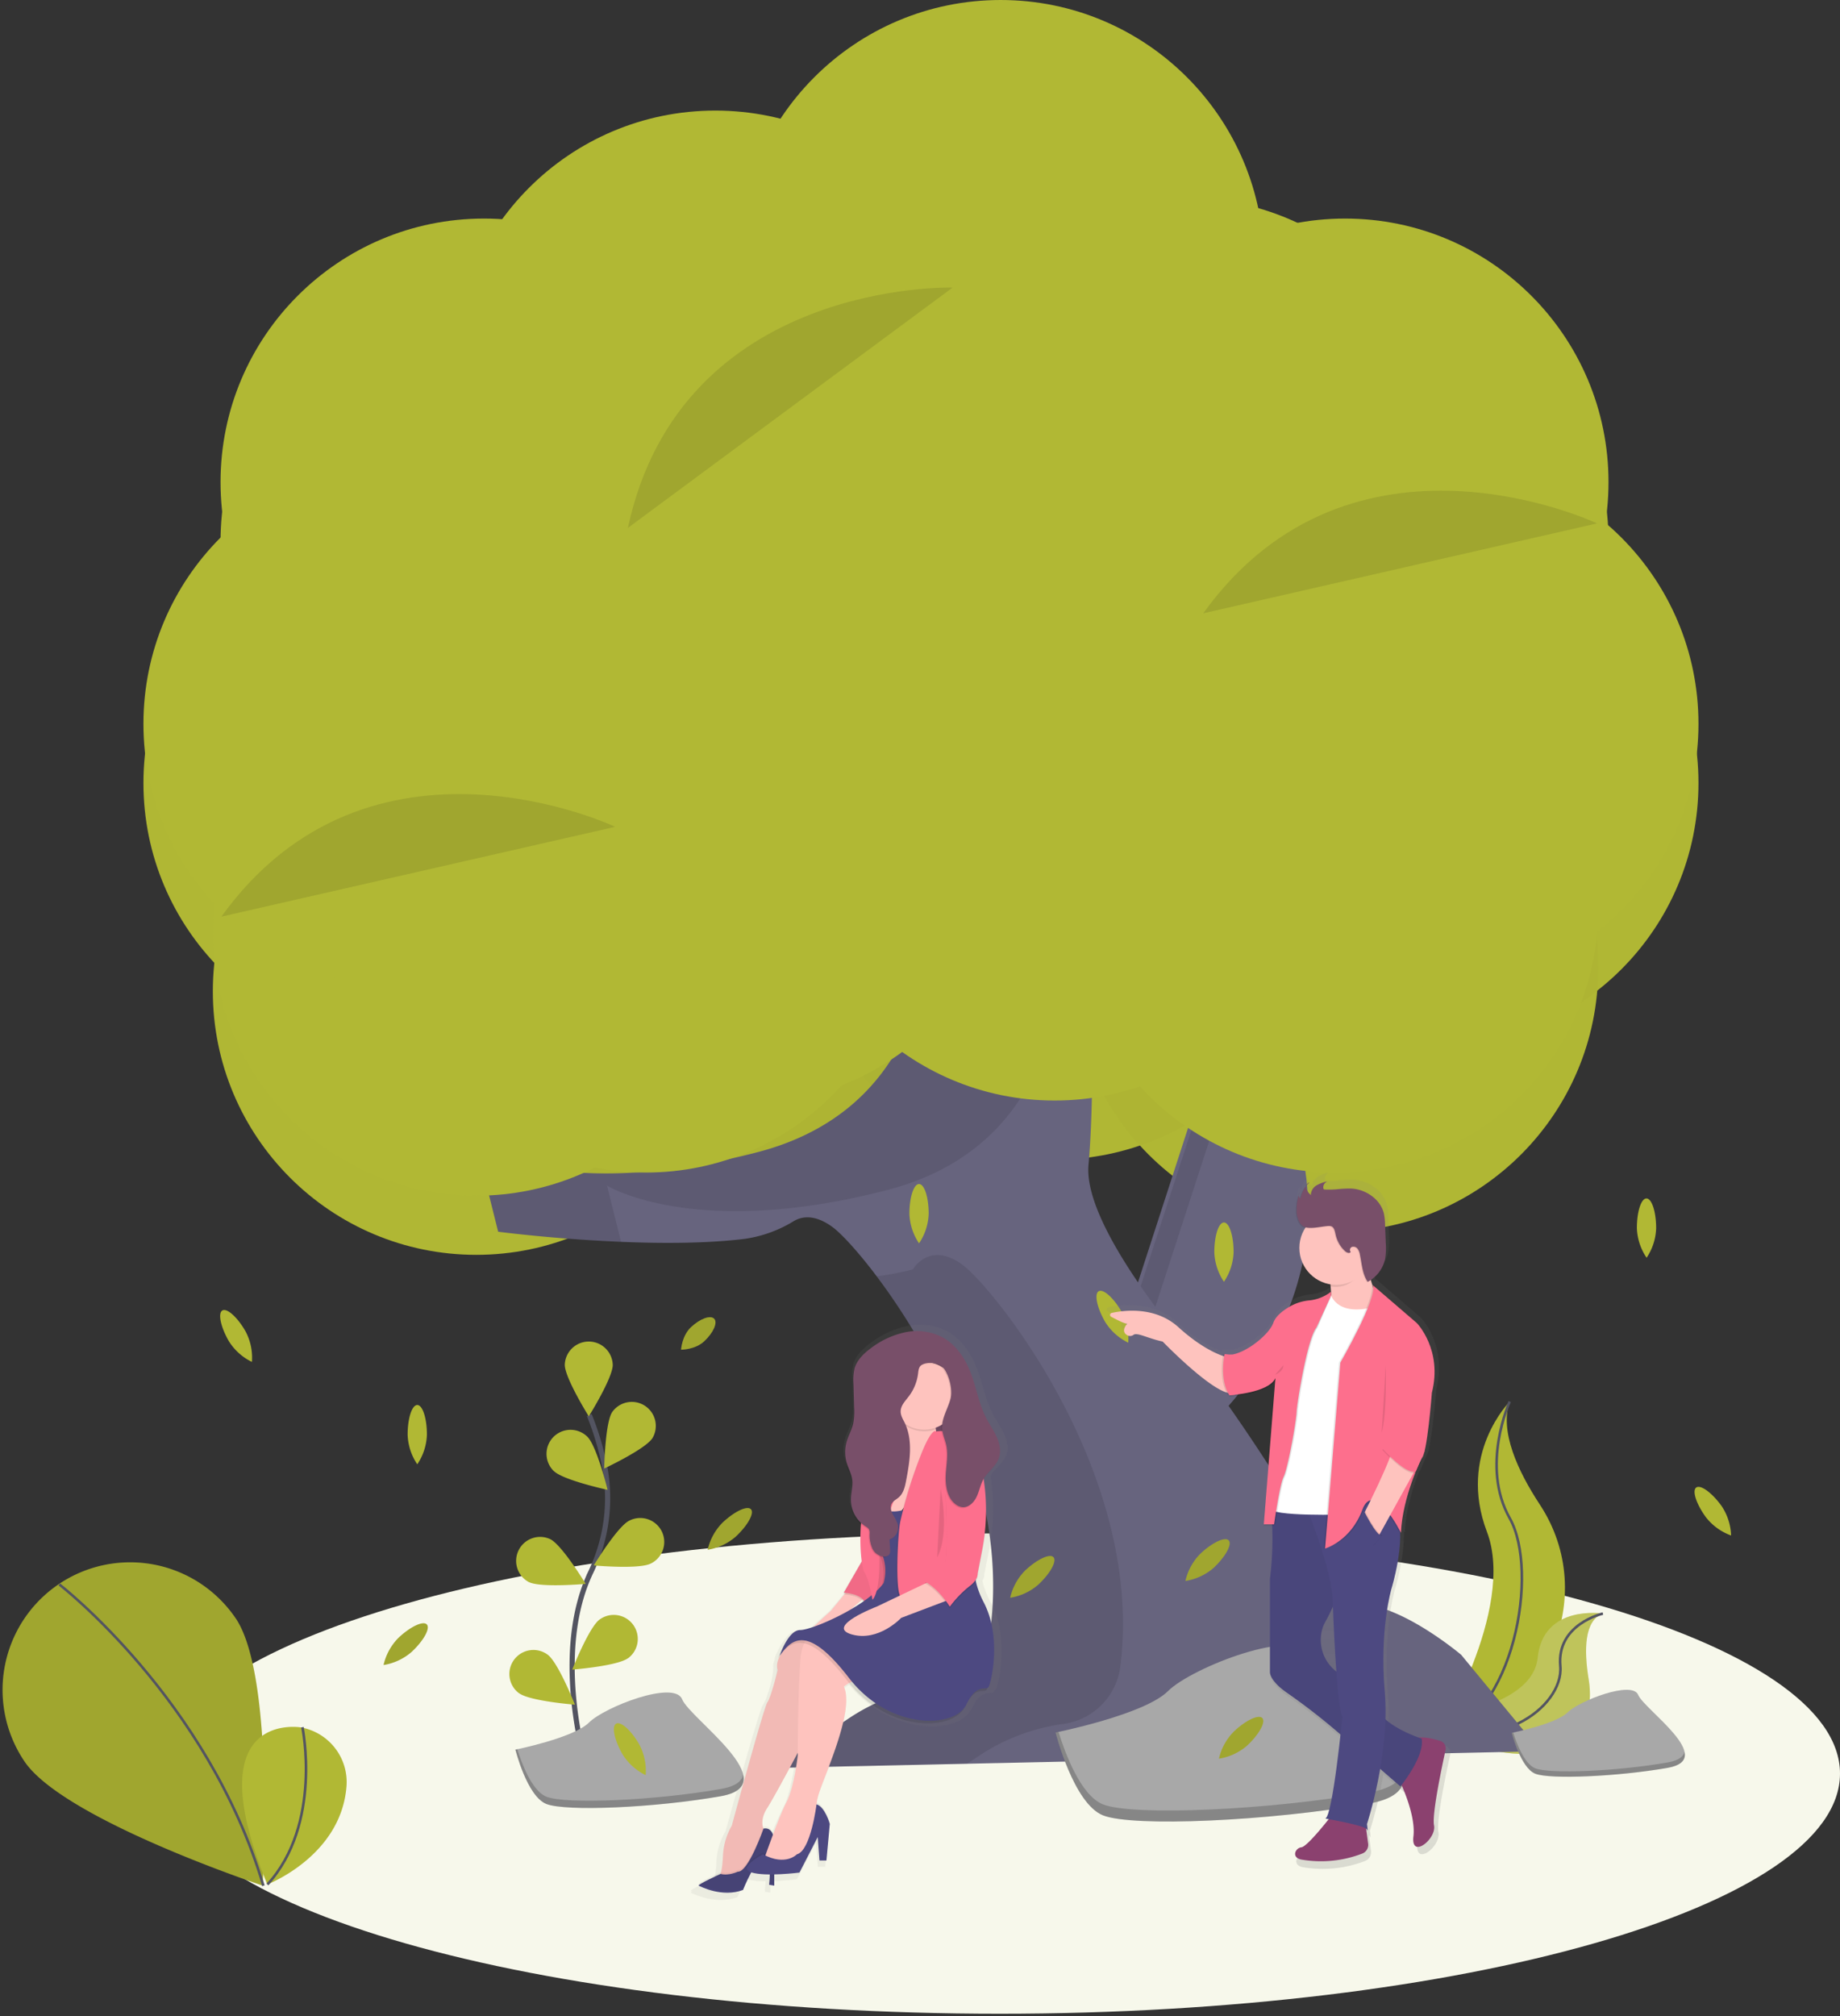 <svg width="714" height="782" viewBox="0 0 714 782" fill="none" xmlns="http://www.w3.org/2000/svg"><rect x="0" y="0" width="714" height="782" fill="#333333" stroke="none"/><g clip-path="url(#clip0)"><path d="M517.95 477.75c-56.46 0-102.23-45.77-102.23-102.23s45.77-102.23 102.23-102.23 102.23 45.77 102.23 102.23-45.77 102.23-102.23 102.23z" fill="#B1B834"/><path d="M409.23 449.82c-56.46 0-102.23-45.77-102.23-102.23s45.77-102.23 102.23-102.23 102.23 45.77 102.23 102.23-45.77 102.23-102.23 102.23z" fill="#B1B834"/><path d="M289.55 450.82c-56.46 0-102.23-45.77-102.23-102.23s45.77-102.23 102.23-102.23 102.23 45.77 102.23 102.23-45.77 102.23-102.23 102.23z" fill="#B1B834"/><path d="M250.65 477.75c-56.46 0-102.23-45.77-102.23-102.23s45.77-102.23 102.23-102.23 102.23 45.77 102.23 102.23-45.77 102.23-102.23 102.23z" fill="#B1B834"/><path d="M184.82 486.73c-56.46 0-102.23-45.77-102.23-102.23s45.77-102.23 102.23-102.23 102.23 45.77 102.23 102.23-45.77 102.23-102.23 102.23z" fill="#B1B834"/><path d="M157.89 405.94c-56.46 0-102.23-45.77-102.23-102.23s45.77-102.23 102.23-102.23 102.23 45.77 102.23 102.23-45.77 102.23-102.23 102.23z" fill="#B1B834"/><path d="M187.81 312.18c-56.46 0-102.23-45.77-102.23-102.23s45.77-102.23 102.23-102.23 102.23 45.77 102.23 102.23-45.77 102.23-102.23 102.23z" fill="#B1B834"/><path d="M244.66 312.18c-56.46 0-102.23-45.77-102.23-102.23s45.77-102.23 102.23-102.23 102.23 45.77 102.23 102.23-45.77 102.23-102.23 102.23z" fill="#B1B834"/><path d="M277.58 270.29c-56.46 0-102.23-45.77-102.23-102.23S221.12 65.83 277.58 65.83s102.23 45.77 102.23 102.23-45.77 102.23-102.23 102.23z" fill="#B1B834"/><path d="M361.36 316.17c-56.46 0-102.23-45.77-102.23-102.23s45.77-102.23 102.23-102.23 102.23 45.77 102.23 102.23-45.77 102.23-102.23 102.23zm195.49 89.77c-56.46 0-102.23-45.77-102.23-102.23s45.77-102.23 102.23-102.23 102.23 45.77 102.23 102.23-45.77 102.23-102.23 102.23z" fill="#B1B834"/><path d="M498 355.07c-56.46 0-102.23-45.77-102.23-102.23S441.54 150.61 498 150.61s102.23 45.77 102.23 102.23S554.46 355.07 498 355.07z" fill="#B1B834"/><path d="M460.1 304.2c-56.46 0-102.23-45.77-102.23-102.23S403.64 99.74 460.1 99.74s102.23 45.77 102.23 102.23S516.56 304.2 460.1 304.2z" fill="#B1B834"/><path d="M388.29 227.4c-56.46 0-102.23-45.77-102.23-102.23S331.83 22.94 388.29 22.94s102.23 45.77 102.23 102.23S444.75 227.4 388.29 227.4z" fill="#B1B834"/><path d="M521.94 312.18c-56.46 0-102.23-45.77-102.23-102.23s45.77-102.23 102.23-102.23 102.23 45.77 102.23 102.23-45.77 102.23-102.23 102.23z" fill="#B1B834"/><g opacity=".1" fill="#000"><path opacity=".1" d="M517.95 477.75c-56.46 0-102.23-45.77-102.23-102.23s45.77-102.23 102.23-102.23 102.23 45.77 102.23 102.23-45.77 102.23-102.23 102.23z"/><path opacity=".1" d="M409.23 449.82c-56.46 0-102.23-45.77-102.23-102.23s45.77-102.23 102.23-102.23 102.23 45.77 102.23 102.23-45.77 102.23-102.23 102.23z"/><path opacity=".1" d="M289.55 450.82c-56.46 0-102.23-45.77-102.23-102.23s45.77-102.23 102.23-102.23 102.23 45.77 102.23 102.23-45.77 102.23-102.23 102.23z"/><path opacity=".1" d="M250.65 477.75c-56.46 0-102.23-45.77-102.23-102.23s45.77-102.23 102.23-102.23 102.23 45.77 102.23 102.23-45.77 102.23-102.23 102.23z"/><path opacity=".1" d="M184.82 486.73c-56.46 0-102.23-45.77-102.23-102.23s45.77-102.23 102.23-102.23 102.23 45.77 102.23 102.23-45.77 102.23-102.23 102.23z"/><path opacity=".1" d="M157.89 405.94c-56.46 0-102.23-45.77-102.23-102.23s45.77-102.23 102.23-102.23 102.23 45.77 102.23 102.23-45.77 102.23-102.23 102.23z"/><path opacity=".1" d="M187.81 312.18c-56.46 0-102.23-45.77-102.23-102.23s45.77-102.23 102.23-102.23 102.23 45.77 102.23 102.23-45.77 102.23-102.23 102.23z"/><path opacity=".1" d="M244.66 312.18c-56.46 0-102.23-45.77-102.23-102.23s45.77-102.23 102.23-102.23 102.23 45.77 102.23 102.23-45.77 102.23-102.23 102.23z"/><path opacity=".1" d="M277.58 270.29c-56.46 0-102.23-45.77-102.23-102.23S221.12 65.83 277.58 65.83s102.23 45.77 102.23 102.23-45.77 102.23-102.23 102.23z"/><path opacity=".1" d="M361.36 316.17c-56.46 0-102.23-45.77-102.23-102.23s45.77-102.23 102.23-102.23 102.23 45.77 102.23 102.23-45.77 102.23-102.23 102.23zm195.49 89.77c-56.46 0-102.23-45.77-102.23-102.23s45.77-102.23 102.23-102.23 102.23 45.77 102.23 102.23-45.77 102.23-102.23 102.23z"/><path opacity=".1" d="M498 355.07c-56.46 0-102.23-45.77-102.23-102.23S441.54 150.61 498 150.61s102.23 45.77 102.23 102.23S554.46 355.07 498 355.07z"/><path opacity=".1" d="M460.1 304.2c-56.46 0-102.23-45.77-102.23-102.23S403.64 99.74 460.1 99.74s102.23 45.77 102.23 102.23S516.56 304.2 460.1 304.2z"/><path opacity=".1" d="M388.29 227.4c-56.46 0-102.23-45.77-102.23-102.23S331.83 22.94 388.29 22.94s102.23 45.77 102.23 102.23S444.75 227.4 388.29 227.4z"/><path opacity=".1" d="M521.94 312.18c-56.46 0-102.23-45.77-102.23-102.23s45.77-102.23 102.23-102.23 102.23 45.77 102.23 102.23-45.77 102.23-102.23 102.23z"/></g><path d="M467.46 554.67S530 502.13 499 427.34l-30.92-11.58-33.52 103.29 32.9 35.62z" fill="#67647E"/><path opacity=".1" d="M470.79 412.2l7.4 2.77-32.94 101.41L474 547.5c-2.38 2.37-3.86 3.61-3.86 3.61l-32.9-35.62 33.55-103.29z" fill="#000"/><path d="M387.93 781.1c-180.084 0-326.07-41.709-326.07-93.16 0-51.451 145.986-93.16 326.07-93.16 180.083 0 326.07 41.709 326.07 93.16 0 51.451-145.987 93.16-326.07 93.16z" fill="#F7F8EB"/><path d="M585.84 543.65s-20.33 20.33-8.85 50.5c11.48 30.17-19.67 80.33-19.67 80.33l1-.16c41.75-7.37 62.5-55.12 39.28-90.6-8.69-13.17-15.77-28.65-11.76-40.07z" fill="#B1B834"/><path d="M585.84 543.65s-11.48 24.92 0 45.25 2 77.38-28.53 85.58" stroke="#535461" stroke-miterlimit="10"/><path d="M622 625.88s-23.2-3.69-25.31 17.1c-2.11 20.79-44.61 23.67-44.61 23.67l.8.53c35.09 23 68.63 14.67 63.57-15.91-1.84-11.37-1.68-22.79 5.55-25.39z" fill="#B1B834"/><path opacity=".2" d="M622 625.88s-23.2-3.69-25.31 17.1c-2.11 20.79-44.61 23.67-44.61 23.67l.8.53c35.09 23 68.63 14.67 63.57-15.91-1.84-11.37-1.68-22.79 5.55-25.39z" fill="#F5F5F5"/><path d="M622 625.88s-18 4-16.53 20.33c1.47 16.33-26.74 36-53.39 20.44" stroke="#535461" stroke-miterlimit="10"/><path d="M185.19 445.26l8.12 32.5s57.37 7.48 95.62 2.78a49.71 49.71 0 0019.07-6.88c3.23-1.91 8.33-2.74 15.3 2.48 11.94 9 70.54 81 61.05 155.7a25.83 25.83 0 01-7.315 14.878 25.827 25.827 0 01-14.855 7.362 77.85 77.85 0 00-32.67 12.36l-29 19.31 297.35-6.5L567 641.87s-21.12-17.87-37.37-19.5c-4.74-.47-8.65-4.82-11.81-10.73-18.51-34.65-40.65-67.23-64.65-98.34-17.48-22.66-32.15-46.54-30.78-61.54 3.25-35.75 0-94.24 0-94.24l-61.74-8.12s8.12 78-66.62 97.49c-74.74 19.49-108.84-1.63-108.84-1.63z" fill="#67647E"/><path opacity=".1" d="M235.56 459.89s34.13 21.12 108.87 1.66c74.74-19.46 66.57-97.53 66.57-97.53l11.81 1.53c-.22-5-.39-8-.39-8l-61.74-8.12s8.12 78-66.62 97.49c-74.74 19.49-108.87-1.62-108.87-1.62l8.12 32.5s21.92 2.86 47.7 3.93l-5.45-21.84zm144.33 221.17a77.864 77.864 0 0132.67-12.36 25.779 25.779 0 0022.16-22.15c9.54-74.7-49.09-146.83-61-155.79-13-9.75-19.5 1.62-19.5 1.62a104.391 104.391 0 01-14 2.67c21.06 28 51.19 81.71 44.14 136.87a25.779 25.779 0 01-22.16 22.15 77.864 77.864 0 00-32.67 12.36l-29 19.31 74.76-1.63 4.6-3.05z" fill="#000"/><path d="M226.87 682.73s-12.35-41.93 2.32-72.8a66.235 66.235 0 005.36-41.55 111.393 111.393 0 00-5.88-19.5" stroke="#535461" stroke-width="2" stroke-miterlimit="10"/><path d="M237.78 529.37c0 5.14-9.31 20-9.31 20s-9.31-14.9-9.31-20a9.31 9.31 0 0118.61 0h.01zm15.39 28.47c-2.79 4.31-18.7 11.77-18.7 11.77s.29-17.57 3.08-21.88a9.309 9.309 0 0116.681 3.231 9.31 9.31 0 01-1.061 6.879zm-.68 48.65c-4.59 2.31-22.09.72-22.09.72s9.12-15 13.71-17.33a9.308 9.308 0 118.38 16.62v-.01zm-8.79 36.69c-4.13 3.06-21.65 4.44-21.65 4.44s6.45-16.34 10.58-19.4a9.324 9.324 0 0113.035 1.965 9.312 9.312 0 011.717 6.925 9.306 9.306 0 01-3.682 6.11v-.04zm-28.78-72.58c3.69 3.58 20.86 7.29 20.86 7.29s-4.21-17.06-7.89-20.64a9.315 9.315 0 00-15.816 6.799 9.32 9.32 0 002.816 6.551h.03zm-9.74 43.04c4.59 2.31 22.09.72 22.09.72s-9.12-15-13.71-17.33a9.307 9.307 0 00-12.845 11.218 9.314 9.314 0 004.465 5.402v-.01zm-3.73 43.14c4.13 3.06 21.65 4.44 21.65 4.44s-6.45-16.34-10.58-19.4a9.318 9.318 0 00-13.035 1.965 9.318 9.318 0 001.965 13.035v-.04z" fill="#B1B834"/><path d="M200 678.65s22.57-4.51 28.59-10.53 33.1-16.55 36.11-9c3.01 7.55 40.62 33.1 15 37.62-25.62 4.52-60.18 6-67.71 3-7.53-3-11.99-21.09-11.99-21.09z" fill="#A8A8A8"/><path opacity=".2" d="M279.74 693.91c-25.58 4.51-60.18 6-67.71 3-5.73-2.29-9.71-13.3-11.28-18.43l-.75.16s4.51 18.06 12 21.06 42.13 1.5 67.71-3c7.38-1.3 9.49-4.36 8.7-8.24-.6 2.54-3.17 4.49-8.67 5.45z" fill="#000"/><path d="M409.62 672.01s34.43-6.89 43.62-16.07c9.19-9.18 50.5-25.25 55.09-13.77 4.59 11.48 62 50.5 23 57.39-39 6.89-91.82 9.18-103.3 4.59-11.48-4.59-18.41-32.14-18.41-32.14z" fill="#A8A8A8"/><path opacity=".2" d="M531.28 695.29c-39 6.89-91.82 9.18-103.3 4.59-8.74-3.5-14.82-20.3-17.22-28.11l-1.15.24s6.89 27.54 18.39 32.14c11.5 4.6 64.28 2.3 103.3-4.59 11.27-2 14.49-6.66 13.27-12.56-.98 3.85-4.9 6.82-13.29 8.29z" fill="#000"/><path d="M642.66 476.35a21.83 21.83 0 01-3.71 11.51 21.818 21.818 0 01-3.77-11.49c0-6.35 1.64-11.5 3.71-11.51 2.07-.01 3.75 5.14 3.77 11.49zm-282.29-5.58a21.818 21.818 0 01-3.74 11.5 21.818 21.818 0 01-3.74-11.5c0-6.35 1.67-11.5 3.74-11.5 2.07 0 3.74 5.15 3.74 11.5zM668 584.09a21.818 21.818 0 013.74 11.5 21.818 21.818 0 01-9.79-7.1c-3.74-5.14-5.41-10.29-3.74-11.5 1.67-1.21 6.08 1.97 9.79 7.1zm-119.44-60.21a21.821 21.821 0 01-3.74 11.5 21.821 21.821 0 01-3.74-11.5c0-6.35 1.67-11.5 3.74-11.5 2.07 0 3.74 5.17 3.74 11.5zm-69.87-38.2a21.818 21.818 0 01-3.74 11.5 21.818 21.818 0 01-3.74-11.5c0-6.35 1.67-11.5 3.74-11.5 2.07 0 3.74 5.15 3.74 11.5zm-43.35 23.29a21.815 21.815 0 012.47 11.84 21.812 21.812 0 01-9-8.12c-3.16-5.51-4.26-10.81-2.47-11.84 1.79-1.03 5.84 2.61 9 8.12zm-340.05 7.46a21.819 21.819 0 012.47 11.84 21.82 21.82 0 01-9-8.12c-3.16-5.51-4.26-10.81-2.47-11.84 1.79-1.03 5.85 2.6 9 8.12zm152.79 160.24a21.824 21.824 0 012.47 11.88 21.82 21.82 0 01-9-8.12c-3.16-5.51-4.26-10.81-2.47-11.84 1.79-1.03 5.84 2.57 9 8.08zm154.87-62.06a21.823 21.823 0 01-10.95 5.13 21.814 21.814 0 015.83-10.59c4.63-4.34 9.54-6.64 10.95-5.14 1.41 1.5-1.2 6.26-5.83 10.6z" fill="#B1B834"/><path opacity=".1" d="M402.95 614.61a21.823 21.823 0 01-10.95 5.13 21.814 21.814 0 015.83-10.59c4.63-4.34 9.54-6.64 10.95-5.14 1.41 1.5-1.2 6.26-5.83 10.6z" fill="#000"/><path d="M471 608.09a21.818 21.818 0 01-11 5.13 21.814 21.814 0 015.83-10.59c4.63-4.34 9.54-6.64 10.95-5.14 1.41 1.5-1.19 6.25-5.78 10.6z" fill="#B1B834"/><path opacity=".1" d="M471 608.09a21.818 21.818 0 01-11 5.13 21.814 21.814 0 015.83-10.59c4.63-4.34 9.54-6.64 10.95-5.14 1.41 1.5-1.19 6.25-5.78 10.6z" fill="#000"/><path d="M484 677.03a21.818 21.818 0 01-11 5.13 21.823 21.823 0 015.88-10.61c4.63-4.34 9.54-6.64 10.95-5.14 1.41 1.5-1.2 6.27-5.83 10.62z" fill="#B1B834"/><path opacity=".1" d="M484 677.03a21.818 21.818 0 01-11 5.13 21.823 21.823 0 015.88-10.61c4.63-4.34 9.54-6.64 10.95-5.14 1.41 1.5-1.2 6.27-5.83 10.62z" fill="#000"/><path d="M350.77 628.55a21.822 21.822 0 01-10.95 5.14 21.823 21.823 0 015.83-10.59c4.63-4.34 9.54-6.64 10.95-5.14 1.41 1.5-1.19 6.28-5.83 10.59z" fill="#B1B834"/><path opacity=".1" d="M350.77 628.55a21.822 21.822 0 01-10.95 5.14 21.823 21.823 0 015.83-10.59c4.63-4.34 9.54-6.64 10.95-5.14 1.41 1.5-1.19 6.28-5.83 10.59z" fill="#000"/><path d="M165.66 556.48a21.818 21.818 0 01-3.74 11.5 21.818 21.818 0 01-3.74-11.5c0-6.35 1.67-11.5 3.74-11.5 2.07 0 3.74 5.15 3.74 11.5zm119.9 39.5a21.822 21.822 0 01-10.95 5.14 21.817 21.817 0 015.83-10.57c4.63-4.34 9.54-6.64 10.95-5.14 1.41 1.5-1.2 6.22-5.83 10.57z" fill="#B1B834"/><path opacity=".1" d="M285.56 595.98a21.822 21.822 0 01-10.95 5.14 21.817 21.817 0 015.83-10.57c4.63-4.34 9.54-6.64 10.95-5.14 1.41 1.5-1.2 6.22-5.83 10.57z" fill="#000"/><path d="M273.28 520.25c-3.54 3.32-9 3.28-9 3.28s.31-5.42 3.85-8.74c3.54-3.32 7.55-4.78 9-3.28 1.45 1.5-.31 5.43-3.85 8.74z" fill="#B1B834"/><path opacity=".1" d="M273.28 520.25c-3.54 3.32-9 3.28-9 3.28s.31-5.42 3.85-8.74c3.54-3.32 7.55-4.78 9-3.28 1.45 1.5-.31 5.43-3.85 8.74z" fill="#000"/><path d="M159.79 640.69a21.822 21.822 0 01-10.95 5.14 21.823 21.823 0 015.83-10.59c4.63-4.34 9.54-6.64 10.95-5.14 1.41 1.5-1.2 6.25-5.83 10.59z" fill="#B1B834"/><path opacity=".1" d="M159.79 640.69a21.822 21.822 0 01-10.95 5.14 21.823 21.823 0 015.83-10.59c4.63-4.34 9.54-6.64 10.95-5.14 1.41 1.5-1.2 6.25-5.83 10.59z" fill="#000"/><path d="M560.67 677.07c-2.36-.78-5.87-1.68-8.67-1.36-2.64-1-8.87-3.48-13.11-7.21a94.62 94.62 0 00-.28-11.08c-2.17-24.71 2.71-41 2.71-41s3.84-12.42 3.42-22.73c.25.47.39.74.39.74.34-8.89 3.37-18.1 5.64-23.83l.23-.05 2.59-6c.203-.35.364-.723.48-1.11l.41-1-.12-.05.12-.49c1.62-6.85 2.86-23.11 2.86-23.11 4.34-17.1-6-27.69-6-27.69l-17.51-15.07c.086.194.143.4.17.61l-.15-.13c-.25-.71-.52-1.56-.78-2.53.625-.442 1.21-.937 1.75-1.48a13.436 13.436 0 003.92-7c.341-2.099.428-4.231.26-6.35l-.29-7.27a23.035 23.035 0 00-.43-4.24c-1.32-5.78-7.23-9.81-13.16-10.06a48.038 48.038 0 00-5.65.3 38.004 38.004 0 01-4.59.1.832.832 0 01-.49-.13.721.721 0 01-.22-.5 2.5 2.5 0 01.61-1.87c.23-.204.499-.36.79-.46l-.42.1a2.3 2.3 0 01.69-.37 13.432 13.432 0 00-4.37 1.58 5.659 5.659 0 00-1 .86 4.446 4.446 0 00-1.47 2.75 5.098 5.098 0 01-1.56-2.3 2.332 2.332 0 010-1.12l-.3.39v-.12a11.644 11.644 0 00-2.28 4.69 1.828 1.828 0 01-.41-1.35c-.09.27-.17.54-.24.81a1.879 1.879 0 010-.54 18.572 18.572 0 00-.91 6.45c0 2.18 1 5.57 3.3 6.34l.37.1a14.643 14.643 0 00-1.086 13.85 14.644 14.644 0 0010.966 8.53c.04.267.077.543.11.83h.09c.06.59.11 1.21.15 1.86a12.443 12.443 0 01-1.92 1.55 15.878 15.878 0 01-6.41 2.12 19.092 19.092 0 00-7.71 2.29c-2.79 1.56-5.88 3.84-6.85 6.61-1.62 4.62-10.5 11.79-16.46 12.66l-2.12-.12h-1.38s-.05.25-.13.68c-3-1-9.37-3.89-17.66-11.41-9.24-8.38-21.7-6.73-26.5-5.67a.82.82 0 00-.22 1.52c1.94 1.07 5 2.62 6.36 2.79 0 0-2.91 3 .18 4.62a2.231 2.231 0 002.33-.23c1.49-1.09 5.62 1.38 11.61 2.66 0 0 16.9 17.49 25.29 20.2.194.381.407.752.64 1.11h.59l.06.55s13-.69 17.28-5.42a6.84 6.84 0 00.83-.88l-4.53 57.07v.54h3.34c.29 7.013-.008 14.037-.89 21v37.19s-.17 3.28 6.63 8a254.218 254.218 0 0120.59 16l.85.76c-1.25 11.38-3.87 32.59-6 33.39l1.35.24c-2.32 2.92-8.85 10.94-10.85 11.17-2.44.27-4.07 4.07 0 4.89a45.655 45.655 0 0024.19-2.39 3.691 3.691 0 002.32-3.93l-.79-6a.84.84 0 01.35.37c.54 1.63 0-2.17 0-2.17a169.839 169.839 0 005.25-21.91l8.05 7 .44-.56c2 4.49 5.51 13.66 4.71 20.38-1.09 9.23 9.23 1.09 8.14-4.34-.88-4.39 3-23 4.57-30a3.088 3.088 0 00-2.06-3.62z" fill="url(#paint0_linear)"/><path d="M476.37 526.46s-7.69-1.33-19.09-11.66c-9-8.18-21.19-6.57-25.88-5.54a.801.801 0 00-.22 1.49c1.89 1 4.84 2.55 6.21 2.73 0 0-2.84 2.94.18 4.51a2.165 2.165 0 002.27-.22c1.45-1.06 5.49 1.35 11.33 2.6 0 0 22.8 23.59 28.1 19.62l-2.9-13.53zm39.23-32.08s2.12 9 0 15.38l9.54 1.33 8.48-4.24v-5.57a38.222 38.222 0 01-2.92-18.29l-15.1 11.39z" fill="#FEC3BE"/><path d="M542.64 689.76s6.89 13.52 5.83 22.53c-1.06 9.01 9 1.06 8-4.24-.86-4.29 3-22.46 4.46-29.24a3.002 3.002 0 00-2-3.52c-3.19-1-8.52-2.34-11.2-.37-4.03 2.91-5.09 14.84-5.09 14.84zM516.4 704.6s-9 11.66-11.4 11.93c-2.4.27-4 4 0 4.77a44.578 44.578 0 0023.62-2.33 3.608 3.608 0 002.27-3.84l-1.5-11.33-12.99.8z" fill="#8B416F"/><path d="M501.55 580.8l-8.65 1.15a126.524 126.524 0 01-.1 30.39v36.32s-.17 3.2 6.47 7.85a247.872 247.872 0 0120.1 15.58l24.06 20.84s9.54-11.66 8.22-18.56c0 0-15.91-5-18-13.25-1.21-4.71-7.38-8.63-12.43-11.12a15.462 15.462 0 01-8.27-17.55c.293-1.193.747-2.34 1.35-3.41 4.24-7.42 10.34-24.12 10.34-24.12L513 582.66l-11.45-1.86z" fill="#4D4981"/><path opacity=".05" d="M501.55 580.8l-8.65 1.15a126.524 126.524 0 01-.1 30.39v36.32s-.17 3.2 6.47 7.85a247.872 247.872 0 0120.1 15.58l24.06 20.84s9.54-11.66 8.22-18.56c0 0-15.91-5-18-13.25-1.21-4.71-7.38-8.63-12.43-11.12a15.462 15.462 0 01-8.27-17.55c.293-1.193.747-2.34 1.35-3.41 4.24-7.42 10.34-24.12 10.34-24.12L513 582.66l-11.45-1.86z" fill="#000"/><path d="M514.28 705.4s15.64 2.65 16.17 4.24c.53 1.59 0-2.12 0-2.12s9-27.3 6.89-51.43c-2.11-24.13 2.65-40 2.65-40s5.57-18 2.39-28.36-36.58-5.83-36.58-5.83 11.66 27.3 11.4 40.29c0 0 1.33 39.23 3.71 43.74-.01-.03-3.72 38.41-6.63 39.47z" fill="#4D4981"/><path d="M516.13 501.28s1.59 9.81 17.5 5.57L523 587.43s-30.75 1.06-30.49-2.65l6.36-48.78 17.26-34.72z" fill="#fff"/><path opacity=".1" d="M516.53 500.75a12.92 12.92 0 01-7.66 3.64 18.635 18.635 0 00-7.53 2.24c-2.73 1.53-5.74 3.75-6.69 6.45-1.86 5.3-13.52 14-18.82 12.19l1.86 15.91s15.11-.8 17.76-6.63l-4.51 56.73h4s2.12-15.38 3.71-18.56c1.59-3.18 4.77-20.68 5-24.92.23-4.24 4.24-28.63 7.69-32.87l5.17-12.59.02-1.59z" fill="#000"/><path opacity=".1" d="M516.53 501.55a16.414 16.414 0 01-8.19 3.37 18.62 18.62 0 00-7.53 2.24c-2.73 1.53-5.74 3.75-6.69 6.45-1.86 5.3-13.52 14-18.82 12.19l1.86 15.91s15.11-.8 17.76-6.63l-4.51 56.73h4s2.12-15.38 3.71-18.56c1.59-3.18 4.77-20.68 5-24.92.23-4.24 4.24-28.63 7.69-32.87l5.7-12.33.02-1.58z" fill="#000"/><path d="M516.53 501.01a16.423 16.423 0 01-8.19 3.37 18.62 18.62 0 00-7.53 2.24c-2.73 1.53-5.74 3.75-6.69 6.45-1.86 5.3-13.52 14-18.82 12.19l1.86 15.91s15.11-.8 17.76-6.63l-4.51 56.73h4s2.12-15.38 3.71-18.56c1.59-3.18 4.77-20.68 5-24.92.23-4.24 4.24-28.63 7.69-32.87l5.7-12.33.02-1.58z" fill="#FD6F8D"/><path opacity=".1" d="M530 490.8c-.35-2.51.34-4.08.66-7l-15.11 11.4s.36 1.54.64 3.79c.754.12 1.516.18 2.28.18 5.32-.02 9.09-4.12 11.53-8.37z" fill="#000"/><path d="M518.52 498.36c-7.903 0-14.31-6.407-14.31-14.31 0-7.903 6.407-14.31 14.31-14.31 7.903 0 14.31 6.407 14.31 14.31 0 7.903-6.407 14.31-14.31 14.31z" fill="#FEC3BE"/><path opacity=".1" d="M502.89 470.01a18.114 18.114 0 011.16-7.08 1.772 1.772 0 00.3 2.29 11.337 11.337 0 013.6-6.37 2 2 0 00-1.29 2.43c.344.98.958 1.843 1.77 2.49a4.445 4.445 0 012.18-3.76 13.104 13.104 0 014.26-1.55 2.47 2.47 0 00-1.64 2.54c.004.184.079.36.21.49.142.093.31.138.48.13 1.494.057 2.99.024 4.48-.1a46.915 46.915 0 015.52-.29c5.79.24 11.56 4.18 12.85 9.83.267 1.364.408 2.75.42 4.14l.28 7.09a25.947 25.947 0 01-.25 6.2 13.148 13.148 0 01-6.75 8.92c-2.08-3-2.26-6.89-3-10.48a5.302 5.302 0 00-.9-2.32 1.999 1.999 0 00-2.22-.75 1.278 1.278 0 00-.744.88 1.272 1.272 0 00.274 1.12c-.56.68-1.66.17-2.29-.43a12.381 12.381 0 01-3.59-6.38c-.26-1.24-.52-2.76-1.71-3.17a3.215 3.215 0 00-1.28-.09c-2.52.17-6.47 1.22-8.92.42-2.25-.75-3.2-4.07-3.2-6.2z" fill="#000"/><path d="M503.16 469.75a18.117 18.117 0 011.16-7.08 1.775 1.775 0 00.3 2.29 11.337 11.337 0 013.6-6.37 2 2 0 00-1.29 2.43 5.534 5.534 0 001.77 2.53 4.453 4.453 0 01.598-2.165 4.453 4.453 0 011.582-1.595 13.104 13.104 0 014.26-1.55 2.47 2.47 0 00-1.64 2.54.71.71 0 00.21.49c.142.093.31.138.48.13 1.494.057 2.99.024 4.48-.1a47.132 47.132 0 015.52-.29c5.79.24 11.56 4.18 12.85 9.83.267 1.364.408 2.75.42 4.14l.28 7.09a25.947 25.947 0 01-.25 6.2 13.142 13.142 0 01-6.75 8.92c-2.08-3-2.26-6.89-3-10.48a5.302 5.302 0 00-.9-2.32 2.004 2.004 0 00-2.22-.75 1.278 1.278 0 00-.744.881 1.274 1.274 0 00.274 1.119c-.56.68-1.66.17-2.29-.43a12.38 12.38 0 01-3.59-6.41c-.26-1.24-.52-2.76-1.71-3.17a3.234 3.234 0 00-1.28-.09c-2.52.17-6.47 1.22-8.92.42-2.26-.77-3.2-4.08-3.2-6.21z" fill="#784F69"/><path opacity=".1" d="M474.64 525.27s-2.12 9.81 1.86 15.91l2.25-.18-1.23-15.55-2.88-.18z" fill="#000"/><path d="M475.17 525.27s-2.12 9.81 1.86 15.91l2.25-.18-1.23-15.55-2.88-.18z" fill="#FD6F8D"/><path opacity=".1" d="M532.17 498.49l17.1 14.71s10.07 10.34 5.83 27c0 0-1.86 24.39-4 25.45 0 0-7.42 14.85-8 28.89 0 0-9.94-20-14.45-7.82s-15 13.92-15 13.92l5.93-72.09s14.71-25.55 12.59-30.06z" fill="#000"/><path d="M532.7 498.49l17.1 14.71s10.07 10.34 5.83 27c0 0-1.86 24.39-4 25.45 0 0-7.42 14.85-8 28.89 0 0-10.47-21.07-15-8.88-4.53 12.19-14.45 15-14.45 15l5.93-72.11s14.71-25.55 12.59-30.06z" fill="#FD6F8D"/><path d="M540.52 560.66s4.24-2.92 11.13 5l-17 30.75-5.7-8.62s12.1-23.69 11.57-27.13z" fill="#FEC3BE"/><path opacity=".1" d="M536.41 562.38s9.38 10.54 13 8.85l3.39-7.89-12.72-5.46-3.67 4.5z" fill="#000"/><path d="M536.41 561.85s9.38 10.54 13 8.85l3.39-7.89-12.72-5.46-3.67 4.5z" fill="#FD6F8D"/><path opacity=".1" d="M529.56 585.83s4.46 9.15 6.85 9.68l-3.45 4-5-9.54 1.6-4.14z" fill="#000"/><path d="M529.3 586.1s4.46 9.15 6.85 9.68l-3.45 4-5-9.54 1.6-4.14z" fill="#4D4981"/><path opacity=".1" d="M537.74 529.55s.53 19.09-1.59 26.24l1.59-26.24zm-42.95 3.67s3.21-1.06 3.21-3.67l-3.21 3.67z" fill="#000"/><path d="M390.52 564.32c-1.2 3.17-4.38 5.22-6.14 8.14a79.49 79.49 0 011 13.52 78.47 78.47 0 01-1.46 14.72l-2 10.07a3.85 3.85 0 01-.73 2.35 33.686 33.686 0 003.21 8.36c7.45 13.82 3.19 31.45 2.13 33.52a1.13 1.13 0 01-.49.51 4.85 4.85 0 01-.22.52c-.9 1.76-3.6-1-7.23 3.91a25.107 25.107 0 00-1.28 2.31c-.248.495-.55.962-.9 1.39-5 8.86-30.38 9.72-46.87-10.06-.79.396-1.537.872-2.23 1.42 3.9 8.29-5 28.68-9.22 39.74a28.35 28.35 0 00-1.83 6.42c3.39.94 5.37 7.75 5.37 7.75l-.05.52.05.17-1.42 14.51h-2.84l-.71-9.33-7.45 14.17s-5 .63-10.28.73v4.45l-2.13-.35s0-.25.08-.68h-.08s.21-1.52.28-3.4a28.447 28.447 0 01-7.55-.83 72.954 72.954 0 00-3.37 7c-8.51 3.11-17.38-1.38-18.08-1.73-.12-.06.06-.23.44-.48l-.44-.21c-.71-.35 8.91-4.65 8.91-4.65h.2c.5-2.233.774-4.511.82-6.8a25.624 25.624 0 013.55-11.75s13.12-47.34 14.54-49.07l.15-.21.05-.09.11-.19.06-.12.11-.21.07-.14.11-.24.07-.15.17-.28.06-.14.18-.46.19-.51.06-.18.13-.36.07-.22.12-.35.08-.23.12-.37.07-.23.13-.4.06-.2.18-.59.19-.61.06-.2.12-.42.07-.23.11-.37.07-.24.1-.36v-.15c.539-2 .831-4.059.87-6.13v-.95c0-.07.05-.24.08-.36v-.17c.101-.367.224-.728.37-1.08l.08-.18.16-.36.11-.21.17-.33.09-.17c-.253.327-.5.66-.74 1a28.888 28.888 0 013.54-7c1.42-2.23 3.3-4.23 5.51-4.23a20.269 20.269 0 005.38-1.25c3-2.94 7-6.35 7-6.35l5.52-6.55h-.2l.39-.66h-.39l7.33-12.43a71.674 71.674 0 01-.34-14.73 12.624 12.624 0 01-4.44-9.59c0-2.56.87-5.11.57-7.65-.3-2.54-1.62-4.65-2.33-7a14.481 14.481 0 010-8.21c.71-2.44 2.07-4.69 2.67-7.16.417-2.136.548-4.319.39-6.49l-.27-9.57a18.813 18.813 0 01.48-6 12.886 12.886 0 013.66-5.5 27.075 27.075 0 013.26-2.72 35.776 35.776 0 0114.09-6.39 23.39 23.39 0 0115.23 2c5.58 3 9.32 8.47 11.58 14.26 2.26 5.79 3.31 12.3 6.28 17.92 1.35 2.56 3.1 4.92 4.3 7.56 1.2 2.64 1.98 5.57.95 8.27zM351 585l.3-.07.12-.45-.42.52zm-20.92 39.46c1.79-1 3.55-2.08 5.2-3.2a4.722 4.722 0 00-.65-.63c-1.25 1.01-2.93 2.4-4.56 3.83h.01zm-35.61 86.66l.12-.32c2.3-.39 3.42 1 4 2.72a131.82 131.82 0 015.38-12.55c3.19-5.87 4.61-18.66 4.61-18.66v-.77c-4.08 7.5-10 18.18-12.41 21.85-2.29 3.37-2.17 6.05-1.71 7.73h.01z" fill="url(#paint1_linear)"/><path d="M358.63 621.99h-23.27v-27.65h23.27v27.65z" fill="#FD6F8D"/><path opacity=".1" d="M358.63 621.99h-23.27v-27.65h23.27v27.65z" fill="#000"/><path d="M330.13 615.41l-7.76 9.44s-14.58 12.85-8.43 9.78c2-1 9.1-3 12.14-6.41 3.201-3.22 6.58-6.258 10.12-9.1l-6.07-3.71z" fill="#FEC3BE"/><path opacity=".1" d="M336.54 602.55l-9.1 15.85s6.74.34 8.09 3.71c1.35 3.37 4.72-9.78 4.72-9.78l-3.71-9.78z" fill="#000"/><path d="M336.54 601.92l-9.1 15.85s6.74.34 8.09 3.71c1.35 3.37 4.72-9.78 4.72-9.78l-3.71-9.78z" fill="#FD6F8D"/><path opacity=".05" d="M336.54 601.92l-9.1 15.85s6.74.34 8.09 3.71c1.35 3.37 4.72-9.78 4.72-9.78l-3.71-9.78z" fill="#000"/><path d="M352.16 522.64a9.987 9.987 0 00-2.65 1.54l-3.77 2.74c-2 1.48-4.14 3-5.27 5.29-1.49 3-1 6.56 0 9.74 1 3.18 2.33 6.32 2.45 9.65.08 2.07-.34 4.19.13 6.21a9.689 9.689 0 003.94 5.48 25.977 25.977 0 006.18 3c3.36 1.26 6.83 2.46 10.47 2.26a14.447 14.447 0 0011.82-7.63 3.082 3.082 0 00.45-1.56 4.597 4.597 0 00-.89-1.95c-1.7-2.86-1.16-6.45-.67-9.73.64-4.33 1.08-8.8.06-13.05-.91-3.76-3.47-8.35-7.28-9.85a35.155 35.155 0 00-6.09-1.37c-2.7-.53-6.17-1.66-8.88-.77z" fill="#784F69"/><path opacity=".1" d="M352.16 522.64a9.987 9.987 0 00-2.65 1.54l-3.77 2.74c-2 1.48-4.14 3-5.27 5.29-1.49 3-1 6.56 0 9.74 1 3.18 2.33 6.32 2.45 9.65.08 2.07-.34 4.19.13 6.21a9.689 9.689 0 003.94 5.48 25.977 25.977 0 006.18 3c3.36 1.26 6.83 2.46 10.47 2.26a14.447 14.447 0 0011.82-7.63 3.082 3.082 0 00.45-1.56 4.597 4.597 0 00-.89-1.95c-1.7-2.86-1.16-6.45-.67-9.73.64-4.33 1.08-8.8.06-13.05-.91-3.76-3.47-8.35-7.28-9.85a35.155 35.155 0 00-6.09-1.37c-2.7-.53-6.17-1.66-8.88-.77z" fill="#000"/><path d="M309.22 634.63s-9.44 7.76-7.42 13.15c0 0-2.7 10.79-4 12.48-1.3 1.69-13.82 47.88-13.82 47.88a25.436 25.436 0 00-3.42 11.41c-.34 6.74-1 10.79-5.39 10.12h9.78l7.05-5.02 4-9.1 1-4.72s-3-3.71.67-9.44c3.67-5.73 15.85-29 15.85-29l6.74-21.92 5.39-9.1-16.43-6.74z" fill="#FEC3BE"/><path opacity=".05" d="M309.22 634.63s-7.53 6.18-7.7 11.35a25.383 25.383 0 01-.83 6c-.9 3.23-2.15 7.31-2.93 8.29-1.35 1.69-13.82 47.88-13.82 47.88a25.437 25.437 0 00-3.38 11.4c-.34 6.74-1 10.79-5.39 10.12h9.78l7.05-5.02 4-9.1 1-4.72s-3-3.71.67-9.44c3.67-5.73 15.85-29 15.85-29l6.74-21.92 5.39-9.1-16.43-6.74z" fill="#000"/><path d="M286.3 726s-3.61 1.72-6.7.86c0 0-9.15 4.2-8.48 4.54.67.34 9.1 4.72 17.2 1.69 0 0 5.15-12.92 8.31-12.36 3.16.56 1.81 10.34 1.81 10.34l2 .34v-14.86s.79-8.13-4.16-7.27c.02.01-5.94 17.06-9.98 16.72z" fill="#4D4981"/><path opacity=".05" d="M286.3 725.33s-3.61 1.72-6.7.86c0 0-9.15 4.2-8.48 4.54.67.34 9.1 4.72 17.2 1.69 0 0 5.15-12.92 8.31-12.36 3.16.56 1.81 10.34 1.81 10.34l2 .34v-14.85s.79-8.13-4.16-7.27c.02 0-5.94 17.05-9.98 16.71z" fill="#000"/><path opacity=".05" d="M309.22 718.55s-4.38 4.72-13.15 0c0 0-10.12 5.23-4.55 7 5.57 1.77 18.71.08 18.71.08l7.08-13.82.67 9.1h2.7l1.32-14.13s-1.91-6.74-5.17-7.58c.04 0-2.21 18.04-7.61 19.35z" fill="#000"/><path opacity=".05" d="M286.3 726s-3.61 1.72-6.7.86c0 0-9.15 4.2-8.48 4.54.67.34 9.1 4.72 17.2 1.69 0 0 5.15-12.92 8.31-12.36 3.16.56 1.81 10.34 1.81 10.34l2 .34v-14.86s.79-8.13-4.16-7.27c.02.01-5.94 17.06-9.98 16.72z" fill="#000"/><path d="M320.69 632.94s-9.1-3-10.12 11.13c-1.02 14.13-1 36.75-1 36.75s-1.35 12.48-4.38 18.21-9.1 23.27-9.1 23.27 12.14 4 15.85-3.37a125.523 125.523 0 006.41-15.51c.34-1-3.71.34.34-10.45s12.48-30.68 8.77-38.78c0 0 5.06-4.38 10.45-2s-17.22-19.25-17.22-19.25z" fill="#FEC3BE"/><path d="M309.22 719.26s-4.38 4.72-13.15 0c0 0-10.12 5.23-4.55 7 5.57 1.77 18.71.08 18.71.08l7.09-13.79.67 9.1h2.7l1.31-14.19s-1.91-6.74-5.17-7.58c.04-.01-2.21 18.03-7.61 19.38z" fill="#4D4981"/><path d="M346.65 542.91s6.41 14.84 3.71 21.92c-2.7 7.08-10.12 18.21-10.12 18.21s3.76 11.8 10.76 1.35c7-10.45 12.81-28 12.81-28s-1.69-2 0-7.76l-17.16-5.72z" fill="#FEC3BE"/><path opacity=".1" d="M337.88 581.35s2.62 11.78 19.46 2.14l.78-.45c17.53-10.49 20.88 15.84 20.88 15.84s-5.06 10.12 2 23.6c7.06 13.48 3 30.68 2 32.71-1 2.03-4.38-2-8.77 7.08s-29.67 10.12-45.52-10.45c-15.85-20.57-22.09-15.34-26.81-8.6 0 0 3.2-9.95 7.92-9.95s25.63-9.1 32.37-18.21a17.309 17.309 0 00-1-12.14c-2.97-6.06-6.68-21.23-3.31-21.57z" fill="#000"/><path d="M338.56 580.34s2.62 11.78 19.46 2.14l.78-.45c17.52-10.48 20.9 15.84 20.9 15.84s-5.06 10.12 2 23.6c7.06 13.48 3 30.68 2 32.71-1 2.03-4.38-2-8.77 7.08s-29.67 10.12-45.52-10.45c-15.85-20.57-22.09-15.34-26.81-8.6 0 0 3.2-9.95 7.92-9.95s25.63-9.1 32.37-18.21a17.309 17.309 0 00-1-12.14c-2.99-6.06-6.7-21.23-3.33-21.57z" fill="#4D4981"/><path opacity=".1" d="M363 555.92s-1.52-2.22-5.9 8.91a180.802 180.802 0 00-8.09 26c-1 4.72-2 26 0 29s21.24-1.35 23.94-4.72c2.7-3.37 2.7-28.66 2.7-28.66L363 555.92z" fill="#000"/><path d="M363.34 555.25s-1.52-2.22-5.9 8.91a180.802 180.802 0 00-8.09 26c-1 4.72-2 26 0 29s21.24-1.35 23.94-4.72c2.7-3.37 2.7-28.66 2.7-28.66l-12.65-30.53zm-12.47 5.03a6.483 6.483 0 00-5.577-.203 6.49 6.49 0 00-3.673 4.203c-1.86 6.45-4.48 15.27-6.09 19.48-2.7 7.08-1.69 23.94 0 26.3 1.69 2.36 3 10.45 3 10.45s3-2 2.7-16.52c-.3-14.52 16.19-40.22 9.61-43.67l.03-.04z" fill="#FD6F8D"/><path d="M362.16 612.71l-21.92 10.45s-20.23 7.76-9.78 10.79c10.45 3.03 19.23-6.4 19.23-6.4l19.56-7.42-7.09-7.42z" fill="#FEC3BE"/><path opacity=".1" d="M379.36 563.82l.25.91a79.416 79.416 0 011.62 36.47l-1.88 9.83s.34 2.36-3.37 5.06a42.58 42.58 0 00-7.42 7.76s-4.38-7.08-9.78-9.78c0 0 5.39-3.71 7.42-6.07 2.03-2.36.67-28 .67-28s9.79-25.96 12.49-16.18z" fill="#000"/><path d="M363.34 555.22s13.32-1.85 16 7.92l.25.91a79.425 79.425 0 011.65 36.5l-1.88 9.83s.34 2.36-3.37 5.06a42.58 42.58 0 00-7.42 7.76s-4.38-7.08-9.78-9.78c0 0 5.39-3.71 7.42-6.07 2.03-2.36.67-28 .67-28l-3.54-24.13z" fill="#FD6F8D"/><path opacity=".1" d="M346.65 543.55a70.707 70.707 0 012.74 7.84 13.164 13.164 0 0013.73 3 15.24 15.24 0 01.73-5.11l-17.2-5.73z" fill="#000"/><path d="M358.62 554.55c-7.263 0-13.15-5.887-13.15-13.15 0-7.263 5.887-13.15 13.15-13.15 7.263 0 13.15 5.887 13.15 13.15 0 7.263-5.887 13.15-13.15 13.15z" fill="#FEC3BE"/><path opacity=".1" d="M357.13 529.93c-.95.72-1.07 2.07-1.22 3.25a18.306 18.306 0 01-3.55 8.67c-1.39 1.83-3.22 3.65-3.21 5.95 0 1.56.89 3 1.57 4.37 3.27 6.8 2 14.81.59 22.23-.45 2.41-1 5-2.82 6.63-.94.83-2.19 1.38-2.79 2.49-.71 1.3-.27 2.93.43 4.25a16.384 16.384 0 011.95 4 5.112 5.112 0 01-3.26 5.72l.24 3.87c.098.613.007 1.24-.26 1.8a2.233 2.233 0 01-1.77.92 5.31 5.31 0 01-4.84-3.09 12.837 12.837 0 01-1.07-5.93 3.171 3.171 0 00-.25-1.55 3.501 3.501 0 00-1.31-1.12 12.415 12.415 0 01-5.69-10.46c0-2.5.83-5 .54-7.47-.29-2.47-1.54-4.54-2.22-6.85a14.503 14.503 0 010-8c.68-2.39 2-4.57 2.54-7 .396-2.085.521-4.213.37-6.33l-.26-9.34a18.817 18.817 0 01.45-5.87c1-3.22 3.54-5.68 6.24-7.68a33.608 33.608 0 0113.4-6.24 21.732 21.732 0 0114.48 1.94c5.3 2.9 8.86 8.27 11 13.91 2.14 5.64 3.15 12 6 17.48 1.29 2.5 2.95 4.8 4.09 7.38 1.14 2.58 1.73 5.55.75 8.19-1.16 3.13-4.23 5.14-5.89 8-1.24 2.15-1.64 4.68-2.71 6.92s-3.22 4.32-5.68 4a5.19 5.19 0 01-2.43-1.06c-3.25-2.44-4-7-3.87-11 .13-4 1.07-8.18.17-12.14-.46-2-1.36-3.91-1.54-6-.36-4.06 2.15-7.77 3.2-11.71.92-3.44-.37-9.09-2.73-12.13-1.83-2.26-6.65-2.5-8.64-1z" fill="#000"/><path d="M357.47 529.55c-.95.72-1.07 2.07-1.22 3.25a18.31 18.31 0 01-3.55 8.75c-1.39 1.83-3.22 3.65-3.21 5.95 0 1.56.89 3 1.57 4.37 3.27 6.8 2 14.81.59 22.23-.45 2.41-1 5-2.82 6.63-.94.83-2.19 1.38-2.79 2.49-.71 1.3-.27 2.93.43 4.25a16.367 16.367 0 011.95 4 5.113 5.113 0 01-3.26 5.72l.24 3.87a3.06 3.06 0 01-.26 1.8 2.233 2.233 0 01-1.77.92 5.311 5.311 0 01-4.84-3.09 12.839 12.839 0 01-1.07-5.93 3.167 3.167 0 00-.25-1.55 3.492 3.492 0 00-1.31-1.12 12.421 12.421 0 01-5.71-10.54c0-2.5.83-5 .54-7.47-.29-2.47-1.54-4.54-2.22-6.85a14.503 14.503 0 010-8c.68-2.39 2-4.57 2.54-7 .396-2.085.521-4.213.37-6.33l-.26-9.34a18.817 18.817 0 01.45-5.87c1-3.22 3.54-5.68 6.24-7.68a33.594 33.594 0 0113.4-6.24 21.726 21.726 0 0114.48 1.94c5.3 2.9 8.86 8.27 11 13.91 2.14 5.64 3.15 12 6 17.48 1.29 2.5 2.95 4.8 4.09 7.38 1.14 2.58 1.73 5.55.75 8.19-1.16 3.13-4.23 5.14-5.89 8-1.24 2.15-1.64 4.68-2.71 6.92s-3.22 4.32-5.68 4a5.19 5.19 0 01-2.43-1.06c-3.25-2.44-4-7-3.87-11 .13-4 1.07-8.18.17-12.14-.46-2-1.36-3.91-1.54-6-.36-4.06 2.15-7.77 3.2-11.71.92-3.44-.37-9.09-2.73-12.13-1.81-2.22-6.63-2.46-8.62-1z" fill="#784F69"/><path opacity=".1" d="M365 577.47s3.71 17.2-1.35 26.64l1.35-26.64z" fill="#000"/><path d="M91.466 627.726c15.329 22.63 10.43 103.649 10.43 103.649s-77.05-25.51-92.38-48.13a49.488 49.488 0 0113.22-68.729 49.488 49.488 0 0168.73 13.22v-.01z" fill="#B1B834"/><path opacity=".1" d="M91.466 627.726c15.329 22.63 10.43 103.649 10.43 103.649s-77.05-25.51-92.38-48.13a49.488 49.488 0 0113.22-68.729 49.488 49.488 0 0168.73 13.22v-.01z" fill="#000"/><path d="M22.995 614.565s57.78 44.58 79.2 116.89" stroke="#535461" stroke-miterlimit="10"/><path d="M116.735 670.025s-41-7-13 60.91c0 0 28.49-10.86 30.71-37.88a21.555 21.555 0 00-17.15-22.92l-.56-.11z" fill="#B1B834"/><path d="M117.345 669.955s7.81 37.56-13.56 61" stroke="#535461" stroke-miterlimit="10"/><path d="M586.63 672.14s17.11-3.4 21.67-7.93c4.56-4.53 25.1-12.46 27.38-6.8 2.28 5.66 30.8 24.92 11.41 28.31-19.39 3.39-45.63 4.53-51.33 2.27-5.7-2.26-9.13-15.85-9.13-15.85z" fill="#A8A8A8"/><path opacity=".2" d="M647.09 683.63c-19.39 3.4-45.63 4.53-51.33 2.27-4.34-1.73-7.36-10-8.56-13.87l-.57.12s3.42 13.59 9.13 15.86c5.71 2.27 31.94 1.13 51.33-2.27 5.6-1 7.2-3.28 6.6-6.2-.49 1.89-2.44 3.36-6.6 4.09z" fill="#000"/><path d="M517.95 454.81c-56.46 0-102.23-45.77-102.23-102.23s45.77-102.23 102.23-102.23 102.23 45.77 102.23 102.23-45.77 102.23-102.23 102.23z" fill="#B1B834"/><path d="M409.23 426.88c-56.46 0-102.23-45.77-102.23-102.23s45.77-102.23 102.23-102.23 102.23 45.77 102.23 102.23-45.77 102.23-102.23 102.23z" fill="#B1B834"/><path d="M289.55 427.88c-56.46 0-102.23-45.77-102.23-102.23s45.77-102.23 102.23-102.23 102.23 45.77 102.23 102.23-45.77 102.23-102.23 102.23z" fill="#B1B834"/><path d="M250.65 454.81c-56.46 0-102.23-45.77-102.23-102.23s45.77-102.23 102.23-102.23 102.23 45.77 102.23 102.23-45.77 102.23-102.23 102.23z" fill="#B1B834"/><path d="M184.82 463.79c-56.46 0-102.23-45.77-102.23-102.23s45.77-102.23 102.23-102.23 102.23 45.77 102.23 102.23-45.77 102.23-102.23 102.23z" fill="#B1B834"/><path d="M157.89 383c-56.46 0-102.23-45.77-102.23-102.23s45.77-102.23 102.23-102.23 102.23 45.77 102.23 102.23S214.35 383 157.89 383z" fill="#B1B834"/><path d="M187.81 289.24c-56.46 0-102.23-45.77-102.23-102.23S131.35 84.78 187.81 84.78s102.23 45.77 102.23 102.23-45.77 102.23-102.23 102.23z" fill="#B1B834"/><path d="M244.66 289.24c-56.46 0-102.23-45.77-102.23-102.23S188.2 84.78 244.66 84.78s102.23 45.77 102.23 102.23-45.77 102.23-102.23 102.23z" fill="#B1B834"/><path d="M277.58 247.35c-56.46 0-102.23-45.77-102.23-102.23S221.12 42.89 277.58 42.89s102.23 45.77 102.23 102.23-45.77 102.23-102.23 102.23z" fill="#B1B834"/><path d="M361.36 293.23c-56.46 0-102.23-45.77-102.23-102.23S304.9 88.77 361.36 88.77 463.59 134.54 463.59 191s-45.77 102.23-102.23 102.23zM556.85 383c-56.46 0-102.23-45.77-102.23-102.23s45.77-102.23 102.23-102.23 102.23 45.77 102.23 102.23S613.31 383 556.85 383z" fill="#B1B834"/><path d="M498 332.13c-56.46 0-102.23-45.77-102.23-102.23S441.54 127.67 498 127.67s102.23 45.77 102.23 102.23S554.46 332.13 498 332.13z" fill="#B1B834"/><path d="M460.1 281.26c-56.46 0-102.23-45.77-102.23-102.23S403.64 76.8 460.1 76.8s102.23 45.77 102.23 102.23-45.77 102.23-102.23 102.23z" fill="#B1B834"/><path d="M388.29 204.46c-56.46 0-102.23-45.77-102.23-102.23S331.83 0 388.29 0s102.23 45.77 102.23 102.23-45.77 102.23-102.23 102.23z" fill="#B1B834"/><path d="M521.94 289.24c-56.46 0-102.23-45.77-102.23-102.23S465.48 84.78 521.94 84.78s102.23 45.77 102.23 102.23-45.77 102.23-102.23 102.23z" fill="#B1B834"/><path opacity=".1" d="M619.73 203.02s-95.21-45.15-152.82 34.87l152.82-34.87zm-250.08-91.47s-105.32-3.18-126 93.22l126-93.22zM238.72 320.71s-95.21-45.16-152.82 34.84l152.82-34.84z" fill="#000"/></g><defs><linearGradient id="paint0_linear" x1="496.13" y1="724.88" x2="496.13" y2="454.75" gradientUnits="userSpaceOnUse"><stop stop-color="gray" stop-opacity=".25"/><stop offset=".54" stop-color="gray" stop-opacity=".12"/><stop offset="1" stop-color="gray" stop-opacity=".1"/></linearGradient><linearGradient id="paint1_linear" x1="-50088.5" y1="178222" x2="-50088.5" y2="128413" gradientUnits="userSpaceOnUse"><stop stop-color="gray" stop-opacity=".25"/><stop offset=".54" stop-color="gray" stop-opacity=".12"/><stop offset="1" stop-color="gray" stop-opacity=".1"/></linearGradient><clipPath id="clip0"><path transform="matrix(-1 0 0 1 714 0)" fill="#fff" d="M0 0h714v781.11H0z"/></clipPath></defs></svg>